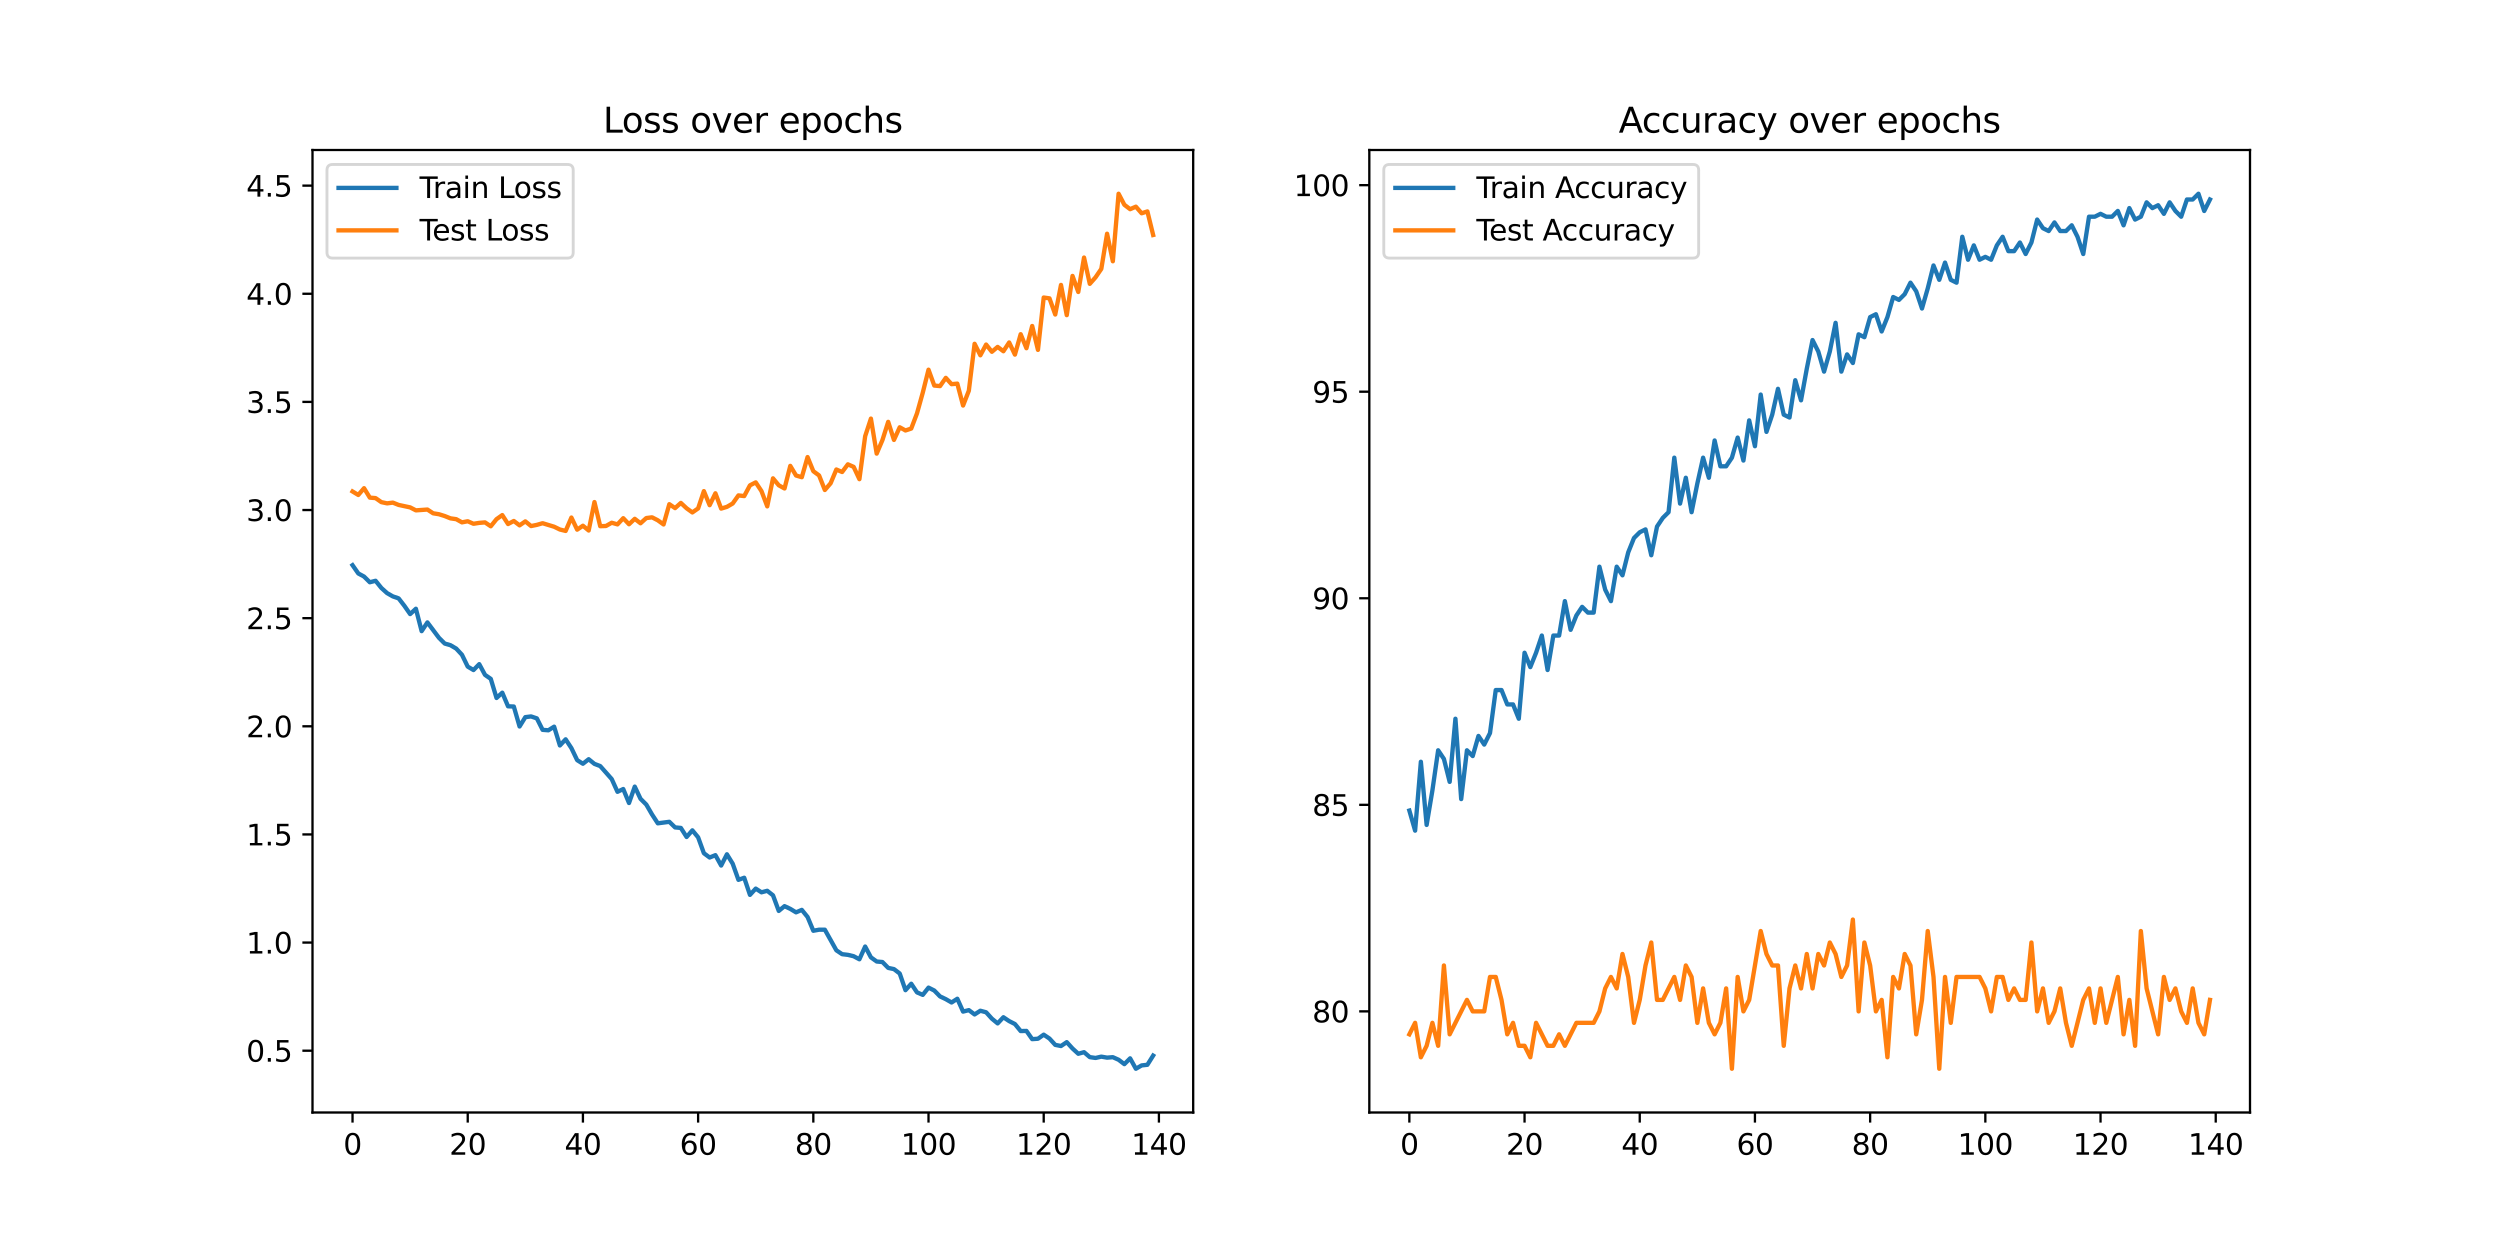 <?xml version="1.0" encoding="utf-8" standalone="no"?>
<!DOCTYPE svg PUBLIC "-//W3C//DTD SVG 1.1//EN"
  "http://www.w3.org/Graphics/SVG/1.1/DTD/svg11.dtd">
<svg xmlns:xlink="http://www.w3.org/1999/xlink" width="864pt" height="432pt" viewBox="0 0 864 432" xmlns="http://www.w3.org/2000/svg" version="1.1">
 <defs>
  <style type="text/css">*{stroke-linejoin: round; stroke-linecap: butt}</style>
 </defs>
 <g id="figure_1">
  <g id="patch_1">
   <path d="M 0 432 
L 864 432 
L 864 0 
L 0 0 
z
" style="fill: #ffffff"/>
  </g>
  <g id="axes_1">
   <g id="patch_2">
    <path d="M 108 384.48 
L 412.364 384.48 
L 412.364 51.84 
L 108 51.84 
z
" style="fill: #ffffff"/>
   </g>
   <g id="matplotlib.axis_1">
    <g id="xtick_1">
     <g id="line2d_1">
      <defs>
       <path id="m09ee993e90" d="M 0 0 
L 0 3.5 
" style="stroke: #000000; stroke-width: 0.8"/>
      </defs>
      <g>
       <use xlink:href="#m09ee993e90" x="121.835" y="384.48" style="stroke: #000000; stroke-width: 0.8"/>
      </g>
     </g>
     <g id="text_1">
      <!-- 0 -->
      <g transform="translate(118.653 399.078) scale(0.1 -0.1)">
       <defs>
        <path id="DejaVuSans-30" d="M 2034 4250 
Q 1547 4250 1301 3770 
Q 1056 3291 1056 2328 
Q 1056 1369 1301 889 
Q 1547 409 2034 409 
Q 2525 409 2770 889 
Q 3016 1369 3016 2328 
Q 3016 3291 2770 3770 
Q 2525 4250 2034 4250 
z
M 2034 4750 
Q 2819 4750 3233 4129 
Q 3647 3509 3647 2328 
Q 3647 1150 3233 529 
Q 2819 -91 2034 -91 
Q 1250 -91 836 529 
Q 422 1150 422 2328 
Q 422 3509 836 4129 
Q 1250 4750 2034 4750 
z
" transform="scale(0.016)"/>
       </defs>
       <use xlink:href="#DejaVuSans-30"/>
      </g>
     </g>
    </g>
    <g id="xtick_2">
     <g id="line2d_2">
      <g>
       <use xlink:href="#m09ee993e90" x="161.647" y="384.48" style="stroke: #000000; stroke-width: 0.8"/>
      </g>
     </g>
     <g id="text_2">
      <!-- 20 -->
      <g transform="translate(155.284 399.078) scale(0.1 -0.1)">
       <defs>
        <path id="DejaVuSans-32" d="M 1228 531 
L 3431 531 
L 3431 0 
L 469 0 
L 469 531 
Q 828 903 1448 1529 
Q 2069 2156 2228 2338 
Q 2531 2678 2651 2914 
Q 2772 3150 2772 3378 
Q 2772 3750 2511 3984 
Q 2250 4219 1831 4219 
Q 1534 4219 1204 4116 
Q 875 4013 500 3803 
L 500 4441 
Q 881 4594 1212 4672 
Q 1544 4750 1819 4750 
Q 2544 4750 2975 4387 
Q 3406 4025 3406 3419 
Q 3406 3131 3298 2873 
Q 3191 2616 2906 2266 
Q 2828 2175 2409 1742 
Q 1991 1309 1228 531 
z
" transform="scale(0.016)"/>
       </defs>
       <use xlink:href="#DejaVuSans-32"/>
       <use xlink:href="#DejaVuSans-30" transform="translate(63.623 0)"/>
      </g>
     </g>
    </g>
    <g id="xtick_3">
     <g id="line2d_3">
      <g>
       <use xlink:href="#m09ee993e90" x="201.459" y="384.48" style="stroke: #000000; stroke-width: 0.8"/>
      </g>
     </g>
     <g id="text_3">
      <!-- 40 -->
      <g transform="translate(195.096 399.078) scale(0.1 -0.1)">
       <defs>
        <path id="DejaVuSans-34" d="M 2419 4116 
L 825 1625 
L 2419 1625 
L 2419 4116 
z
M 2253 4666 
L 3047 4666 
L 3047 1625 
L 3713 1625 
L 3713 1100 
L 3047 1100 
L 3047 0 
L 2419 0 
L 2419 1100 
L 313 1100 
L 313 1709 
L 2253 4666 
z
" transform="scale(0.016)"/>
       </defs>
       <use xlink:href="#DejaVuSans-34"/>
       <use xlink:href="#DejaVuSans-30" transform="translate(63.623 0)"/>
      </g>
     </g>
    </g>
    <g id="xtick_4">
     <g id="line2d_4">
      <g>
       <use xlink:href="#m09ee993e90" x="241.271" y="384.48" style="stroke: #000000; stroke-width: 0.8"/>
      </g>
     </g>
     <g id="text_4">
      <!-- 60 -->
      <g transform="translate(234.909 399.078) scale(0.1 -0.1)">
       <defs>
        <path id="DejaVuSans-36" d="M 2113 2584 
Q 1688 2584 1439 2293 
Q 1191 2003 1191 1497 
Q 1191 994 1439 701 
Q 1688 409 2113 409 
Q 2538 409 2786 701 
Q 3034 994 3034 1497 
Q 3034 2003 2786 2293 
Q 2538 2584 2113 2584 
z
M 3366 4563 
L 3366 3988 
Q 3128 4100 2886 4159 
Q 2644 4219 2406 4219 
Q 1781 4219 1451 3797 
Q 1122 3375 1075 2522 
Q 1259 2794 1537 2939 
Q 1816 3084 2150 3084 
Q 2853 3084 3261 2657 
Q 3669 2231 3669 1497 
Q 3669 778 3244 343 
Q 2819 -91 2113 -91 
Q 1303 -91 875 529 
Q 447 1150 447 2328 
Q 447 3434 972 4092 
Q 1497 4750 2381 4750 
Q 2619 4750 2861 4703 
Q 3103 4656 3366 4563 
z
" transform="scale(0.016)"/>
       </defs>
       <use xlink:href="#DejaVuSans-36"/>
       <use xlink:href="#DejaVuSans-30" transform="translate(63.623 0)"/>
      </g>
     </g>
    </g>
    <g id="xtick_5">
     <g id="line2d_5">
      <g>
       <use xlink:href="#m09ee993e90" x="281.083" y="384.48" style="stroke: #000000; stroke-width: 0.8"/>
      </g>
     </g>
     <g id="text_5">
      <!-- 80 -->
      <g transform="translate(274.721 399.078) scale(0.1 -0.1)">
       <defs>
        <path id="DejaVuSans-38" d="M 2034 2216 
Q 1584 2216 1326 1975 
Q 1069 1734 1069 1313 
Q 1069 891 1326 650 
Q 1584 409 2034 409 
Q 2484 409 2743 651 
Q 3003 894 3003 1313 
Q 3003 1734 2745 1975 
Q 2488 2216 2034 2216 
z
M 1403 2484 
Q 997 2584 770 2862 
Q 544 3141 544 3541 
Q 544 4100 942 4425 
Q 1341 4750 2034 4750 
Q 2731 4750 3128 4425 
Q 3525 4100 3525 3541 
Q 3525 3141 3298 2862 
Q 3072 2584 2669 2484 
Q 3125 2378 3379 2068 
Q 3634 1759 3634 1313 
Q 3634 634 3220 271 
Q 2806 -91 2034 -91 
Q 1263 -91 848 271 
Q 434 634 434 1313 
Q 434 1759 690 2068 
Q 947 2378 1403 2484 
z
M 1172 3481 
Q 1172 3119 1398 2916 
Q 1625 2713 2034 2713 
Q 2441 2713 2670 2916 
Q 2900 3119 2900 3481 
Q 2900 3844 2670 4047 
Q 2441 4250 2034 4250 
Q 1625 4250 1398 4047 
Q 1172 3844 1172 3481 
z
" transform="scale(0.016)"/>
       </defs>
       <use xlink:href="#DejaVuSans-38"/>
       <use xlink:href="#DejaVuSans-30" transform="translate(63.623 0)"/>
      </g>
     </g>
    </g>
    <g id="xtick_6">
     <g id="line2d_6">
      <g>
       <use xlink:href="#m09ee993e90" x="320.895" y="384.48" style="stroke: #000000; stroke-width: 0.8"/>
      </g>
     </g>
     <g id="text_6">
      <!-- 100 -->
      <g transform="translate(311.352 399.078) scale(0.1 -0.1)">
       <defs>
        <path id="DejaVuSans-31" d="M 794 531 
L 1825 531 
L 1825 4091 
L 703 3866 
L 703 4441 
L 1819 4666 
L 2450 4666 
L 2450 531 
L 3481 531 
L 3481 0 
L 794 0 
L 794 531 
z
" transform="scale(0.016)"/>
       </defs>
       <use xlink:href="#DejaVuSans-31"/>
       <use xlink:href="#DejaVuSans-30" transform="translate(63.623 0)"/>
       <use xlink:href="#DejaVuSans-30" transform="translate(127.246 0)"/>
      </g>
     </g>
    </g>
    <g id="xtick_7">
     <g id="line2d_7">
      <g>
       <use xlink:href="#m09ee993e90" x="360.707" y="384.48" style="stroke: #000000; stroke-width: 0.8"/>
      </g>
     </g>
     <g id="text_7">
      <!-- 120 -->
      <g transform="translate(351.164 399.078) scale(0.1 -0.1)">
       <use xlink:href="#DejaVuSans-31"/>
       <use xlink:href="#DejaVuSans-32" transform="translate(63.623 0)"/>
       <use xlink:href="#DejaVuSans-30" transform="translate(127.246 0)"/>
      </g>
     </g>
    </g>
    <g id="xtick_8">
     <g id="line2d_8">
      <g>
       <use xlink:href="#m09ee993e90" x="400.52" y="384.48" style="stroke: #000000; stroke-width: 0.8"/>
      </g>
     </g>
     <g id="text_8">
      <!-- 140 -->
      <g transform="translate(390.976 399.078) scale(0.1 -0.1)">
       <use xlink:href="#DejaVuSans-31"/>
       <use xlink:href="#DejaVuSans-34" transform="translate(63.623 0)"/>
       <use xlink:href="#DejaVuSans-30" transform="translate(127.246 0)"/>
      </g>
     </g>
    </g>
   </g>
   <g id="matplotlib.axis_2">
    <g id="ytick_1">
     <g id="line2d_9">
      <defs>
       <path id="m185352528a" d="M 0 0 
L -3.5 0 
" style="stroke: #000000; stroke-width: 0.8"/>
      </defs>
      <g>
       <use xlink:href="#m185352528a" x="108" y="363.12" style="stroke: #000000; stroke-width: 0.8"/>
      </g>
     </g>
     <g id="text_9">
      <!-- 0.5 -->
      <g transform="translate(85.097 366.919) scale(0.1 -0.1)">
       <defs>
        <path id="DejaVuSans-2e" d="M 684 794 
L 1344 794 
L 1344 0 
L 684 0 
L 684 794 
z
" transform="scale(0.016)"/>
        <path id="DejaVuSans-35" d="M 691 4666 
L 3169 4666 
L 3169 4134 
L 1269 4134 
L 1269 2991 
Q 1406 3038 1543 3061 
Q 1681 3084 1819 3084 
Q 2600 3084 3056 2656 
Q 3513 2228 3513 1497 
Q 3513 744 3044 326 
Q 2575 -91 1722 -91 
Q 1428 -91 1123 -41 
Q 819 9 494 109 
L 494 744 
Q 775 591 1075 516 
Q 1375 441 1709 441 
Q 2250 441 2565 725 
Q 2881 1009 2881 1497 
Q 2881 1984 2565 2268 
Q 2250 2553 1709 2553 
Q 1456 2553 1204 2497 
Q 953 2441 691 2322 
L 691 4666 
z
" transform="scale(0.016)"/>
       </defs>
       <use xlink:href="#DejaVuSans-30"/>
       <use xlink:href="#DejaVuSans-2e" transform="translate(63.623 0)"/>
       <use xlink:href="#DejaVuSans-35" transform="translate(95.41 0)"/>
      </g>
     </g>
    </g>
    <g id="ytick_2">
     <g id="line2d_10">
      <g>
       <use xlink:href="#m185352528a" x="108" y="325.75" style="stroke: #000000; stroke-width: 0.8"/>
      </g>
     </g>
     <g id="text_10">
      <!-- 1.0 -->
      <g transform="translate(85.097 329.549) scale(0.1 -0.1)">
       <use xlink:href="#DejaVuSans-31"/>
       <use xlink:href="#DejaVuSans-2e" transform="translate(63.623 0)"/>
       <use xlink:href="#DejaVuSans-30" transform="translate(95.41 0)"/>
      </g>
     </g>
    </g>
    <g id="ytick_3">
     <g id="line2d_11">
      <g>
       <use xlink:href="#m185352528a" x="108" y="288.38" style="stroke: #000000; stroke-width: 0.8"/>
      </g>
     </g>
     <g id="text_11">
      <!-- 1.5 -->
      <g transform="translate(85.097 292.18) scale(0.1 -0.1)">
       <use xlink:href="#DejaVuSans-31"/>
       <use xlink:href="#DejaVuSans-2e" transform="translate(63.623 0)"/>
       <use xlink:href="#DejaVuSans-35" transform="translate(95.41 0)"/>
      </g>
     </g>
    </g>
    <g id="ytick_4">
     <g id="line2d_12">
      <g>
       <use xlink:href="#m185352528a" x="108" y="251.011" style="stroke: #000000; stroke-width: 0.8"/>
      </g>
     </g>
     <g id="text_12">
      <!-- 2.0 -->
      <g transform="translate(85.097 254.81) scale(0.1 -0.1)">
       <use xlink:href="#DejaVuSans-32"/>
       <use xlink:href="#DejaVuSans-2e" transform="translate(63.623 0)"/>
       <use xlink:href="#DejaVuSans-30" transform="translate(95.41 0)"/>
      </g>
     </g>
    </g>
    <g id="ytick_5">
     <g id="line2d_13">
      <g>
       <use xlink:href="#m185352528a" x="108" y="213.641" style="stroke: #000000; stroke-width: 0.8"/>
      </g>
     </g>
     <g id="text_13">
      <!-- 2.5 -->
      <g transform="translate(85.097 217.44) scale(0.1 -0.1)">
       <use xlink:href="#DejaVuSans-32"/>
       <use xlink:href="#DejaVuSans-2e" transform="translate(63.623 0)"/>
       <use xlink:href="#DejaVuSans-35" transform="translate(95.41 0)"/>
      </g>
     </g>
    </g>
    <g id="ytick_6">
     <g id="line2d_14">
      <g>
       <use xlink:href="#m185352528a" x="108" y="176.271" style="stroke: #000000; stroke-width: 0.8"/>
      </g>
     </g>
     <g id="text_14">
      <!-- 3.0 -->
      <g transform="translate(85.097 180.07) scale(0.1 -0.1)">
       <defs>
        <path id="DejaVuSans-33" d="M 2597 2516 
Q 3050 2419 3304 2112 
Q 3559 1806 3559 1356 
Q 3559 666 3084 287 
Q 2609 -91 1734 -91 
Q 1441 -91 1130 -33 
Q 819 25 488 141 
L 488 750 
Q 750 597 1062 519 
Q 1375 441 1716 441 
Q 2309 441 2620 675 
Q 2931 909 2931 1356 
Q 2931 1769 2642 2001 
Q 2353 2234 1838 2234 
L 1294 2234 
L 1294 2753 
L 1863 2753 
Q 2328 2753 2575 2939 
Q 2822 3125 2822 3475 
Q 2822 3834 2567 4026 
Q 2313 4219 1838 4219 
Q 1578 4219 1281 4162 
Q 984 4106 628 3988 
L 628 4550 
Q 988 4650 1302 4700 
Q 1616 4750 1894 4750 
Q 2613 4750 3031 4423 
Q 3450 4097 3450 3541 
Q 3450 3153 3228 2886 
Q 3006 2619 2597 2516 
z
" transform="scale(0.016)"/>
       </defs>
       <use xlink:href="#DejaVuSans-33"/>
       <use xlink:href="#DejaVuSans-2e" transform="translate(63.623 0)"/>
       <use xlink:href="#DejaVuSans-30" transform="translate(95.41 0)"/>
      </g>
     </g>
    </g>
    <g id="ytick_7">
     <g id="line2d_15">
      <g>
       <use xlink:href="#m185352528a" x="108" y="138.901" style="stroke: #000000; stroke-width: 0.8"/>
      </g>
     </g>
     <g id="text_15">
      <!-- 3.5 -->
      <g transform="translate(85.097 142.701) scale(0.1 -0.1)">
       <use xlink:href="#DejaVuSans-33"/>
       <use xlink:href="#DejaVuSans-2e" transform="translate(63.623 0)"/>
       <use xlink:href="#DejaVuSans-35" transform="translate(95.41 0)"/>
      </g>
     </g>
    </g>
    <g id="ytick_8">
     <g id="line2d_16">
      <g>
       <use xlink:href="#m185352528a" x="108" y="101.532" style="stroke: #000000; stroke-width: 0.8"/>
      </g>
     </g>
     <g id="text_16">
      <!-- 4.0 -->
      <g transform="translate(85.097 105.331) scale(0.1 -0.1)">
       <use xlink:href="#DejaVuSans-34"/>
       <use xlink:href="#DejaVuSans-2e" transform="translate(63.623 0)"/>
       <use xlink:href="#DejaVuSans-30" transform="translate(95.41 0)"/>
      </g>
     </g>
    </g>
    <g id="ytick_9">
     <g id="line2d_17">
      <g>
       <use xlink:href="#m185352528a" x="108" y="64.162" style="stroke: #000000; stroke-width: 0.8"/>
      </g>
     </g>
     <g id="text_17">
      <!-- 4.5 -->
      <g transform="translate(85.097 67.961) scale(0.1 -0.1)">
       <use xlink:href="#DejaVuSans-34"/>
       <use xlink:href="#DejaVuSans-2e" transform="translate(63.623 0)"/>
       <use xlink:href="#DejaVuSans-35" transform="translate(95.41 0)"/>
      </g>
     </g>
    </g>
   </g>
   <g id="line2d_18">
    <path d="M 121.835 195.332 
L 123.825 198.184 
L 125.816 199.261 
L 127.807 201.228 
L 129.797 200.718 
L 131.788 203.189 
L 133.778 204.986 
L 135.769 206.115 
L 137.76 206.794 
L 139.75 209.366 
L 141.741 212.224 
L 143.731 210.389 
L 145.722 218.12 
L 147.713 215.106 
L 151.694 220.42 
L 153.684 222.409 
L 155.675 222.979 
L 157.666 224.154 
L 159.656 226.29 
L 161.647 230.385 
L 163.637 231.563 
L 165.628 229.532 
L 167.619 233.233 
L 169.609 234.612 
L 171.6 241.216 
L 173.59 239.398 
L 175.581 244.097 
L 177.572 244.174 
L 179.562 251.07 
L 181.553 247.845 
L 183.543 247.599 
L 185.534 248.27 
L 187.525 252.232 
L 189.515 252.388 
L 191.506 251.142 
L 193.497 257.628 
L 195.487 255.512 
L 197.478 258.554 
L 199.468 262.705 
L 201.459 263.945 
L 203.45 262.39 
L 205.44 263.997 
L 207.431 264.752 
L 211.412 269.25 
L 213.403 273.65 
L 215.393 272.692 
L 217.384 277.52 
L 219.374 271.859 
L 221.365 276.069 
L 223.356 278.055 
L 225.346 281.487 
L 227.337 284.538 
L 231.318 284.014 
L 233.309 285.952 
L 235.299 286.133 
L 237.29 289.256 
L 239.28 286.968 
L 241.271 289.381 
L 243.262 294.873 
L 245.252 296.352 
L 247.243 295.547 
L 249.233 299.13 
L 251.224 295.245 
L 253.215 298.486 
L 255.205 304.07 
L 257.196 303.355 
L 259.187 309.268 
L 261.177 307.105 
L 263.168 308.382 
L 265.158 307.859 
L 267.149 309.421 
L 269.14 314.811 
L 271.13 313.166 
L 273.121 314.104 
L 275.111 315.304 
L 277.102 314.459 
L 279.093 316.908 
L 281.083 321.668 
L 283.074 321.306 
L 285.064 321.305 
L 289.046 328.429 
L 291.036 329.763 
L 293.027 329.998 
L 295.017 330.473 
L 297.008 331.528 
L 298.999 327.127 
L 300.989 330.859 
L 302.98 332.298 
L 304.97 332.476 
L 306.961 334.503 
L 308.952 334.926 
L 310.942 336.444 
L 312.933 342.196 
L 314.923 339.984 
L 316.914 342.967 
L 318.905 343.828 
L 320.895 341.324 
L 322.886 342.327 
L 324.877 344.364 
L 326.867 345.308 
L 328.858 346.457 
L 330.848 345.174 
L 332.839 349.603 
L 334.83 349.1 
L 336.82 350.589 
L 338.811 349.313 
L 340.801 349.845 
L 342.792 352.049 
L 344.783 353.688 
L 346.773 351.56 
L 348.764 352.893 
L 350.754 353.903 
L 352.745 356.331 
L 354.736 356.288 
L 356.726 359.124 
L 358.717 358.989 
L 360.707 357.584 
L 362.698 358.924 
L 364.689 361.104 
L 366.679 361.505 
L 368.67 360.171 
L 370.66 362.356 
L 372.651 364.177 
L 374.642 363.634 
L 376.632 365.346 
L 378.623 365.628 
L 380.613 365.176 
L 382.604 365.52 
L 384.595 365.363 
L 386.585 366.251 
L 388.576 367.767 
L 390.567 365.767 
L 392.557 369.36 
L 394.548 368.209 
L 396.538 367.989 
L 398.529 364.815 
L 398.529 364.815 
" clip-path="url(#pf51f44d7d2)" style="fill: none; stroke: #1f77b4; stroke-width: 1.5; stroke-linecap: square"/>
   </g>
   <g id="line2d_19">
    <path d="M 121.835 169.851 
L 123.825 171.057 
L 125.816 168.722 
L 127.807 171.979 
L 129.797 172.145 
L 131.788 173.537 
L 133.778 173.961 
L 135.769 173.704 
L 137.76 174.501 
L 141.741 175.353 
L 143.731 176.382 
L 147.713 176.099 
L 149.703 177.399 
L 151.694 177.717 
L 153.684 178.342 
L 155.675 179.141 
L 157.666 179.426 
L 159.656 180.527 
L 161.647 180.146 
L 163.637 181.016 
L 165.628 180.705 
L 167.619 180.54 
L 169.609 181.882 
L 171.6 179.418 
L 173.59 178.015 
L 175.581 181.102 
L 177.572 180.052 
L 179.562 181.561 
L 181.553 180.19 
L 183.543 181.803 
L 185.534 181.396 
L 187.525 180.824 
L 191.506 182.036 
L 193.497 183 
L 195.487 183.488 
L 197.478 178.868 
L 199.468 183.046 
L 201.459 181.695 
L 203.45 183.342 
L 205.44 173.52 
L 207.431 181.85 
L 209.421 181.783 
L 211.412 180.659 
L 213.403 181.225 
L 215.393 179.09 
L 217.384 181.174 
L 219.374 179.308 
L 221.365 180.842 
L 223.356 179.041 
L 225.346 178.789 
L 227.337 179.816 
L 229.327 181.251 
L 231.318 174.249 
L 233.309 175.601 
L 235.299 173.812 
L 237.29 175.665 
L 239.28 177.096 
L 241.271 175.708 
L 243.262 169.735 
L 245.252 174.591 
L 247.243 170.489 
L 249.233 175.772 
L 251.224 175.168 
L 253.215 174.013 
L 255.205 171.213 
L 257.196 171.443 
L 259.187 167.732 
L 261.177 166.711 
L 263.168 169.724 
L 265.158 174.996 
L 267.149 165.323 
L 269.14 167.715 
L 271.13 168.815 
L 273.121 161.008 
L 275.111 164.332 
L 277.102 164.923 
L 279.093 157.972 
L 281.083 162.845 
L 283.074 164.312 
L 285.064 169.338 
L 287.055 167.029 
L 289.046 162.26 
L 291.036 163.127 
L 293.027 160.473 
L 295.017 161.349 
L 297.008 165.597 
L 298.999 150.754 
L 300.989 144.67 
L 302.98 156.769 
L 304.97 152.086 
L 306.961 145.796 
L 308.952 152.031 
L 310.942 147.672 
L 312.933 148.773 
L 314.923 148.106 
L 316.914 142.856 
L 318.905 135.717 
L 320.895 127.77 
L 322.886 133.249 
L 324.877 133.433 
L 326.867 130.589 
L 328.858 132.769 
L 330.848 132.584 
L 332.839 140.149 
L 334.83 135.037 
L 336.82 118.818 
L 338.811 122.789 
L 340.801 119.082 
L 342.792 121.574 
L 344.783 119.896 
L 346.773 121.386 
L 348.764 118.357 
L 350.754 122.549 
L 352.745 115.503 
L 354.736 120.343 
L 356.726 112.66 
L 358.717 120.914 
L 360.707 102.826 
L 362.698 103.111 
L 364.689 108.693 
L 366.679 98.472 
L 368.67 108.911 
L 370.66 95.361 
L 372.651 100.901 
L 374.642 89.015 
L 376.632 98.089 
L 378.623 95.838 
L 380.613 92.92 
L 382.604 80.781 
L 384.595 90.291 
L 386.585 66.96 
L 388.576 70.774 
L 390.567 72.29 
L 392.557 71.429 
L 394.548 73.707 
L 396.538 73.07 
L 398.529 81.216 
L 398.529 81.216 
" clip-path="url(#pf51f44d7d2)" style="fill: none; stroke: #ff7f0e; stroke-width: 1.5; stroke-linecap: square"/>
   </g>
   <g id="patch_3">
    <path d="M 108 384.48 
L 108 51.84 
" style="fill: none; stroke: #000000; stroke-width: 0.8; stroke-linejoin: miter; stroke-linecap: square"/>
   </g>
   <g id="patch_4">
    <path d="M 412.364 384.48 
L 412.364 51.84 
" style="fill: none; stroke: #000000; stroke-width: 0.8; stroke-linejoin: miter; stroke-linecap: square"/>
   </g>
   <g id="patch_5">
    <path d="M 108 384.48 
L 412.364 384.48 
" style="fill: none; stroke: #000000; stroke-width: 0.8; stroke-linejoin: miter; stroke-linecap: square"/>
   </g>
   <g id="patch_6">
    <path d="M 108 51.84 
L 412.364 51.84 
" style="fill: none; stroke: #000000; stroke-width: 0.8; stroke-linejoin: miter; stroke-linecap: square"/>
   </g>
   <g id="text_18">
    <!-- Loss over epochs -->
    <g transform="translate(208.427 45.84) scale(0.12 -0.12)">
     <defs>
      <path id="DejaVuSans-4c" d="M 628 4666 
L 1259 4666 
L 1259 531 
L 3531 531 
L 3531 0 
L 628 0 
L 628 4666 
z
" transform="scale(0.016)"/>
      <path id="DejaVuSans-6f" d="M 1959 3097 
Q 1497 3097 1228 2736 
Q 959 2375 959 1747 
Q 959 1119 1226 758 
Q 1494 397 1959 397 
Q 2419 397 2687 759 
Q 2956 1122 2956 1747 
Q 2956 2369 2687 2733 
Q 2419 3097 1959 3097 
z
M 1959 3584 
Q 2709 3584 3137 3096 
Q 3566 2609 3566 1747 
Q 3566 888 3137 398 
Q 2709 -91 1959 -91 
Q 1206 -91 779 398 
Q 353 888 353 1747 
Q 353 2609 779 3096 
Q 1206 3584 1959 3584 
z
" transform="scale(0.016)"/>
      <path id="DejaVuSans-73" d="M 2834 3397 
L 2834 2853 
Q 2591 2978 2328 3040 
Q 2066 3103 1784 3103 
Q 1356 3103 1142 2972 
Q 928 2841 928 2578 
Q 928 2378 1081 2264 
Q 1234 2150 1697 2047 
L 1894 2003 
Q 2506 1872 2764 1633 
Q 3022 1394 3022 966 
Q 3022 478 2636 193 
Q 2250 -91 1575 -91 
Q 1294 -91 989 -36 
Q 684 19 347 128 
L 347 722 
Q 666 556 975 473 
Q 1284 391 1588 391 
Q 1994 391 2212 530 
Q 2431 669 2431 922 
Q 2431 1156 2273 1281 
Q 2116 1406 1581 1522 
L 1381 1569 
Q 847 1681 609 1914 
Q 372 2147 372 2553 
Q 372 3047 722 3315 
Q 1072 3584 1716 3584 
Q 2034 3584 2315 3537 
Q 2597 3491 2834 3397 
z
" transform="scale(0.016)"/>
      <path id="DejaVuSans-20" transform="scale(0.016)"/>
      <path id="DejaVuSans-76" d="M 191 3500 
L 800 3500 
L 1894 563 
L 2988 3500 
L 3597 3500 
L 2284 0 
L 1503 0 
L 191 3500 
z
" transform="scale(0.016)"/>
      <path id="DejaVuSans-65" d="M 3597 1894 
L 3597 1613 
L 953 1613 
Q 991 1019 1311 708 
Q 1631 397 2203 397 
Q 2534 397 2845 478 
Q 3156 559 3463 722 
L 3463 178 
Q 3153 47 2828 -22 
Q 2503 -91 2169 -91 
Q 1331 -91 842 396 
Q 353 884 353 1716 
Q 353 2575 817 3079 
Q 1281 3584 2069 3584 
Q 2775 3584 3186 3129 
Q 3597 2675 3597 1894 
z
M 3022 2063 
Q 3016 2534 2758 2815 
Q 2500 3097 2075 3097 
Q 1594 3097 1305 2825 
Q 1016 2553 972 2059 
L 3022 2063 
z
" transform="scale(0.016)"/>
      <path id="DejaVuSans-72" d="M 2631 2963 
Q 2534 3019 2420 3045 
Q 2306 3072 2169 3072 
Q 1681 3072 1420 2755 
Q 1159 2438 1159 1844 
L 1159 0 
L 581 0 
L 581 3500 
L 1159 3500 
L 1159 2956 
Q 1341 3275 1631 3429 
Q 1922 3584 2338 3584 
Q 2397 3584 2469 3576 
Q 2541 3569 2628 3553 
L 2631 2963 
z
" transform="scale(0.016)"/>
      <path id="DejaVuSans-70" d="M 1159 525 
L 1159 -1331 
L 581 -1331 
L 581 3500 
L 1159 3500 
L 1159 2969 
Q 1341 3281 1617 3432 
Q 1894 3584 2278 3584 
Q 2916 3584 3314 3078 
Q 3713 2572 3713 1747 
Q 3713 922 3314 415 
Q 2916 -91 2278 -91 
Q 1894 -91 1617 61 
Q 1341 213 1159 525 
z
M 3116 1747 
Q 3116 2381 2855 2742 
Q 2594 3103 2138 3103 
Q 1681 3103 1420 2742 
Q 1159 2381 1159 1747 
Q 1159 1113 1420 752 
Q 1681 391 2138 391 
Q 2594 391 2855 752 
Q 3116 1113 3116 1747 
z
" transform="scale(0.016)"/>
      <path id="DejaVuSans-63" d="M 3122 3366 
L 3122 2828 
Q 2878 2963 2633 3030 
Q 2388 3097 2138 3097 
Q 1578 3097 1268 2742 
Q 959 2388 959 1747 
Q 959 1106 1268 751 
Q 1578 397 2138 397 
Q 2388 397 2633 464 
Q 2878 531 3122 666 
L 3122 134 
Q 2881 22 2623 -34 
Q 2366 -91 2075 -91 
Q 1284 -91 818 406 
Q 353 903 353 1747 
Q 353 2603 823 3093 
Q 1294 3584 2113 3584 
Q 2378 3584 2631 3529 
Q 2884 3475 3122 3366 
z
" transform="scale(0.016)"/>
      <path id="DejaVuSans-68" d="M 3513 2113 
L 3513 0 
L 2938 0 
L 2938 2094 
Q 2938 2591 2744 2837 
Q 2550 3084 2163 3084 
Q 1697 3084 1428 2787 
Q 1159 2491 1159 1978 
L 1159 0 
L 581 0 
L 581 4863 
L 1159 4863 
L 1159 2956 
Q 1366 3272 1645 3428 
Q 1925 3584 2291 3584 
Q 2894 3584 3203 3211 
Q 3513 2838 3513 2113 
z
" transform="scale(0.016)"/>
     </defs>
     <use xlink:href="#DejaVuSans-4c"/>
     <use xlink:href="#DejaVuSans-6f" transform="translate(53.963 0)"/>
     <use xlink:href="#DejaVuSans-73" transform="translate(115.145 0)"/>
     <use xlink:href="#DejaVuSans-73" transform="translate(167.244 0)"/>
     <use xlink:href="#DejaVuSans-20" transform="translate(219.344 0)"/>
     <use xlink:href="#DejaVuSans-6f" transform="translate(251.131 0)"/>
     <use xlink:href="#DejaVuSans-76" transform="translate(312.312 0)"/>
     <use xlink:href="#DejaVuSans-65" transform="translate(371.492 0)"/>
     <use xlink:href="#DejaVuSans-72" transform="translate(433.016 0)"/>
     <use xlink:href="#DejaVuSans-20" transform="translate(474.129 0)"/>
     <use xlink:href="#DejaVuSans-65" transform="translate(505.916 0)"/>
     <use xlink:href="#DejaVuSans-70" transform="translate(567.439 0)"/>
     <use xlink:href="#DejaVuSans-6f" transform="translate(630.916 0)"/>
     <use xlink:href="#DejaVuSans-63" transform="translate(692.098 0)"/>
     <use xlink:href="#DejaVuSans-68" transform="translate(747.078 0)"/>
     <use xlink:href="#DejaVuSans-73" transform="translate(810.457 0)"/>
    </g>
   </g>
   <g id="legend_1">
    <g id="patch_7">
     <path d="M 115 89.196 
L 196.1 89.196 
Q 198.1 89.196 198.1 87.196 
L 198.1 58.84 
Q 198.1 56.84 196.1 56.84 
L 115 56.84 
Q 113 56.84 113 58.84 
L 113 87.196 
Q 113 89.196 115 89.196 
z
" style="fill: #ffffff; opacity: 0.8; stroke: #cccccc; stroke-linejoin: miter"/>
    </g>
    <g id="line2d_20">
     <path d="M 117 64.938 
L 127 64.938 
L 137 64.938 
" style="fill: none; stroke: #1f77b4; stroke-width: 1.5; stroke-linecap: square"/>
    </g>
    <g id="text_19">
     <!-- Train Loss -->
     <g transform="translate(145 68.438) scale(0.1 -0.1)">
      <defs>
       <path id="DejaVuSans-54" d="M -19 4666 
L 3928 4666 
L 3928 4134 
L 2272 4134 
L 2272 0 
L 1638 0 
L 1638 4134 
L -19 4134 
L -19 4666 
z
" transform="scale(0.016)"/>
       <path id="DejaVuSans-61" d="M 2194 1759 
Q 1497 1759 1228 1600 
Q 959 1441 959 1056 
Q 959 750 1161 570 
Q 1363 391 1709 391 
Q 2188 391 2477 730 
Q 2766 1069 2766 1631 
L 2766 1759 
L 2194 1759 
z
M 3341 1997 
L 3341 0 
L 2766 0 
L 2766 531 
Q 2569 213 2275 61 
Q 1981 -91 1556 -91 
Q 1019 -91 701 211 
Q 384 513 384 1019 
Q 384 1609 779 1909 
Q 1175 2209 1959 2209 
L 2766 2209 
L 2766 2266 
Q 2766 2663 2505 2880 
Q 2244 3097 1772 3097 
Q 1472 3097 1187 3025 
Q 903 2953 641 2809 
L 641 3341 
Q 956 3463 1253 3523 
Q 1550 3584 1831 3584 
Q 2591 3584 2966 3190 
Q 3341 2797 3341 1997 
z
" transform="scale(0.016)"/>
       <path id="DejaVuSans-69" d="M 603 3500 
L 1178 3500 
L 1178 0 
L 603 0 
L 603 3500 
z
M 603 4863 
L 1178 4863 
L 1178 4134 
L 603 4134 
L 603 4863 
z
" transform="scale(0.016)"/>
       <path id="DejaVuSans-6e" d="M 3513 2113 
L 3513 0 
L 2938 0 
L 2938 2094 
Q 2938 2591 2744 2837 
Q 2550 3084 2163 3084 
Q 1697 3084 1428 2787 
Q 1159 2491 1159 1978 
L 1159 0 
L 581 0 
L 581 3500 
L 1159 3500 
L 1159 2956 
Q 1366 3272 1645 3428 
Q 1925 3584 2291 3584 
Q 2894 3584 3203 3211 
Q 3513 2838 3513 2113 
z
" transform="scale(0.016)"/>
      </defs>
      <use xlink:href="#DejaVuSans-54"/>
      <use xlink:href="#DejaVuSans-72" transform="translate(46.334 0)"/>
      <use xlink:href="#DejaVuSans-61" transform="translate(87.447 0)"/>
      <use xlink:href="#DejaVuSans-69" transform="translate(148.727 0)"/>
      <use xlink:href="#DejaVuSans-6e" transform="translate(176.51 0)"/>
      <use xlink:href="#DejaVuSans-20" transform="translate(239.889 0)"/>
      <use xlink:href="#DejaVuSans-4c" transform="translate(271.676 0)"/>
      <use xlink:href="#DejaVuSans-6f" transform="translate(325.639 0)"/>
      <use xlink:href="#DejaVuSans-73" transform="translate(386.82 0)"/>
      <use xlink:href="#DejaVuSans-73" transform="translate(438.92 0)"/>
     </g>
    </g>
    <g id="line2d_21">
     <path d="M 117 79.617 
L 127 79.617 
L 137 79.617 
" style="fill: none; stroke: #ff7f0e; stroke-width: 1.5; stroke-linecap: square"/>
    </g>
    <g id="text_20">
     <!-- Test Loss -->
     <g transform="translate(145 83.117) scale(0.1 -0.1)">
      <defs>
       <path id="DejaVuSans-74" d="M 1172 4494 
L 1172 3500 
L 2356 3500 
L 2356 3053 
L 1172 3053 
L 1172 1153 
Q 1172 725 1289 603 
Q 1406 481 1766 481 
L 2356 481 
L 2356 0 
L 1766 0 
Q 1100 0 847 248 
Q 594 497 594 1153 
L 594 3053 
L 172 3053 
L 172 3500 
L 594 3500 
L 594 4494 
L 1172 4494 
z
" transform="scale(0.016)"/>
      </defs>
      <use xlink:href="#DejaVuSans-54"/>
      <use xlink:href="#DejaVuSans-65" transform="translate(44.084 0)"/>
      <use xlink:href="#DejaVuSans-73" transform="translate(105.607 0)"/>
      <use xlink:href="#DejaVuSans-74" transform="translate(157.707 0)"/>
      <use xlink:href="#DejaVuSans-20" transform="translate(196.916 0)"/>
      <use xlink:href="#DejaVuSans-4c" transform="translate(228.703 0)"/>
      <use xlink:href="#DejaVuSans-6f" transform="translate(282.666 0)"/>
      <use xlink:href="#DejaVuSans-73" transform="translate(343.848 0)"/>
      <use xlink:href="#DejaVuSans-73" transform="translate(395.947 0)"/>
     </g>
    </g>
   </g>
  </g>
  <g id="axes_2">
   <g id="patch_8">
    <path d="M 473.236 384.48 
L 777.6 384.48 
L 777.6 51.84 
L 473.236 51.84 
z
" style="fill: #ffffff"/>
   </g>
   <g id="matplotlib.axis_3">
    <g id="xtick_9">
     <g id="line2d_22">
      <g>
       <use xlink:href="#m09ee993e90" x="487.071" y="384.48" style="stroke: #000000; stroke-width: 0.8"/>
      </g>
     </g>
     <g id="text_21">
      <!-- 0 -->
      <g transform="translate(483.89 399.078) scale(0.1 -0.1)">
       <use xlink:href="#DejaVuSans-30"/>
      </g>
     </g>
    </g>
    <g id="xtick_10">
     <g id="line2d_23">
      <g>
       <use xlink:href="#m09ee993e90" x="526.883" y="384.48" style="stroke: #000000; stroke-width: 0.8"/>
      </g>
     </g>
     <g id="text_22">
      <!-- 20 -->
      <g transform="translate(520.521 399.078) scale(0.1 -0.1)">
       <use xlink:href="#DejaVuSans-32"/>
       <use xlink:href="#DejaVuSans-30" transform="translate(63.623 0)"/>
      </g>
     </g>
    </g>
    <g id="xtick_11">
     <g id="line2d_24">
      <g>
       <use xlink:href="#m09ee993e90" x="566.695" y="384.48" style="stroke: #000000; stroke-width: 0.8"/>
      </g>
     </g>
     <g id="text_23">
      <!-- 40 -->
      <g transform="translate(560.333 399.078) scale(0.1 -0.1)">
       <use xlink:href="#DejaVuSans-34"/>
       <use xlink:href="#DejaVuSans-30" transform="translate(63.623 0)"/>
      </g>
     </g>
    </g>
    <g id="xtick_12">
     <g id="line2d_25">
      <g>
       <use xlink:href="#m09ee993e90" x="606.507" y="384.48" style="stroke: #000000; stroke-width: 0.8"/>
      </g>
     </g>
     <g id="text_24">
      <!-- 60 -->
      <g transform="translate(600.145 399.078) scale(0.1 -0.1)">
       <use xlink:href="#DejaVuSans-36"/>
       <use xlink:href="#DejaVuSans-30" transform="translate(63.623 0)"/>
      </g>
     </g>
    </g>
    <g id="xtick_13">
     <g id="line2d_26">
      <g>
       <use xlink:href="#m09ee993e90" x="646.32" y="384.48" style="stroke: #000000; stroke-width: 0.8"/>
      </g>
     </g>
     <g id="text_25">
      <!-- 80 -->
      <g transform="translate(639.957 399.078) scale(0.1 -0.1)">
       <use xlink:href="#DejaVuSans-38"/>
       <use xlink:href="#DejaVuSans-30" transform="translate(63.623 0)"/>
      </g>
     </g>
    </g>
    <g id="xtick_14">
     <g id="line2d_27">
      <g>
       <use xlink:href="#m09ee993e90" x="686.132" y="384.48" style="stroke: #000000; stroke-width: 0.8"/>
      </g>
     </g>
     <g id="text_26">
      <!-- 100 -->
      <g transform="translate(676.588 399.078) scale(0.1 -0.1)">
       <use xlink:href="#DejaVuSans-31"/>
       <use xlink:href="#DejaVuSans-30" transform="translate(63.623 0)"/>
       <use xlink:href="#DejaVuSans-30" transform="translate(127.246 0)"/>
      </g>
     </g>
    </g>
    <g id="xtick_15">
     <g id="line2d_28">
      <g>
       <use xlink:href="#m09ee993e90" x="725.944" y="384.48" style="stroke: #000000; stroke-width: 0.8"/>
      </g>
     </g>
     <g id="text_27">
      <!-- 120 -->
      <g transform="translate(716.4 399.078) scale(0.1 -0.1)">
       <use xlink:href="#DejaVuSans-31"/>
       <use xlink:href="#DejaVuSans-32" transform="translate(63.623 0)"/>
       <use xlink:href="#DejaVuSans-30" transform="translate(127.246 0)"/>
      </g>
     </g>
    </g>
    <g id="xtick_16">
     <g id="line2d_29">
      <g>
       <use xlink:href="#m09ee993e90" x="765.756" y="384.48" style="stroke: #000000; stroke-width: 0.8"/>
      </g>
     </g>
     <g id="text_28">
      <!-- 140 -->
      <g transform="translate(756.212 399.078) scale(0.1 -0.1)">
       <use xlink:href="#DejaVuSans-31"/>
       <use xlink:href="#DejaVuSans-34" transform="translate(63.623 0)"/>
       <use xlink:href="#DejaVuSans-30" transform="translate(127.246 0)"/>
      </g>
     </g>
    </g>
   </g>
   <g id="matplotlib.axis_4">
    <g id="ytick_10">
     <g id="line2d_30">
      <g>
       <use xlink:href="#m185352528a" x="473.236" y="349.53" style="stroke: #000000; stroke-width: 0.8"/>
      </g>
     </g>
     <g id="text_29">
      <!-- 80 -->
      <g transform="translate(453.511 353.33) scale(0.1 -0.1)">
       <use xlink:href="#DejaVuSans-38"/>
       <use xlink:href="#DejaVuSans-30" transform="translate(63.623 0)"/>
      </g>
     </g>
    </g>
    <g id="ytick_11">
     <g id="line2d_31">
      <g>
       <use xlink:href="#m185352528a" x="473.236" y="278.144" style="stroke: #000000; stroke-width: 0.8"/>
      </g>
     </g>
     <g id="text_30">
      <!-- 85 -->
      <g transform="translate(453.511 281.943) scale(0.1 -0.1)">
       <use xlink:href="#DejaVuSans-38"/>
       <use xlink:href="#DejaVuSans-35" transform="translate(63.623 0)"/>
      </g>
     </g>
    </g>
    <g id="ytick_12">
     <g id="line2d_32">
      <g>
       <use xlink:href="#m185352528a" x="473.236" y="206.758" style="stroke: #000000; stroke-width: 0.8"/>
      </g>
     </g>
     <g id="text_31">
      <!-- 90 -->
      <g transform="translate(453.511 210.557) scale(0.1 -0.1)">
       <defs>
        <path id="DejaVuSans-39" d="M 703 97 
L 703 672 
Q 941 559 1184 500 
Q 1428 441 1663 441 
Q 2288 441 2617 861 
Q 2947 1281 2994 2138 
Q 2813 1869 2534 1725 
Q 2256 1581 1919 1581 
Q 1219 1581 811 2004 
Q 403 2428 403 3163 
Q 403 3881 828 4315 
Q 1253 4750 1959 4750 
Q 2769 4750 3195 4129 
Q 3622 3509 3622 2328 
Q 3622 1225 3098 567 
Q 2575 -91 1691 -91 
Q 1453 -91 1209 -44 
Q 966 3 703 97 
z
M 1959 2075 
Q 2384 2075 2632 2365 
Q 2881 2656 2881 3163 
Q 2881 3666 2632 3958 
Q 2384 4250 1959 4250 
Q 1534 4250 1286 3958 
Q 1038 3666 1038 3163 
Q 1038 2656 1286 2365 
Q 1534 2075 1959 2075 
z
" transform="scale(0.016)"/>
       </defs>
       <use xlink:href="#DejaVuSans-39"/>
       <use xlink:href="#DejaVuSans-30" transform="translate(63.623 0)"/>
      </g>
     </g>
    </g>
    <g id="ytick_13">
     <g id="line2d_33">
      <g>
       <use xlink:href="#m185352528a" x="473.236" y="135.372" style="stroke: #000000; stroke-width: 0.8"/>
      </g>
     </g>
     <g id="text_32">
      <!-- 95 -->
      <g transform="translate(453.511 139.171) scale(0.1 -0.1)">
       <use xlink:href="#DejaVuSans-39"/>
       <use xlink:href="#DejaVuSans-35" transform="translate(63.623 0)"/>
      </g>
     </g>
    </g>
    <g id="ytick_14">
     <g id="line2d_34">
      <g>
       <use xlink:href="#m185352528a" x="473.236" y="63.986" style="stroke: #000000; stroke-width: 0.8"/>
      </g>
     </g>
     <g id="text_33">
      <!-- 100 -->
      <g transform="translate(447.149 67.785) scale(0.1 -0.1)">
       <use xlink:href="#DejaVuSans-31"/>
       <use xlink:href="#DejaVuSans-30" transform="translate(63.623 0)"/>
       <use xlink:href="#DejaVuSans-30" transform="translate(127.246 0)"/>
      </g>
     </g>
    </g>
   </g>
   <g id="line2d_35">
    <path d="M 487.071 280.127 
L 489.062 287.068 
L 491.052 263.272 
L 493.043 285.085 
L 495.033 273.187 
L 497.024 259.306 
L 499.015 262.281 
L 501.005 270.212 
L 502.996 248.4 
L 504.987 276.161 
L 506.977 259.306 
L 508.968 261.289 
L 510.958 254.349 
L 512.949 257.323 
L 514.94 253.357 
L 516.93 238.485 
L 518.921 238.485 
L 520.911 243.443 
L 522.902 243.443 
L 524.893 248.4 
L 526.883 225.596 
L 528.874 230.553 
L 530.864 225.596 
L 532.855 219.647 
L 534.846 231.545 
L 536.836 219.647 
L 538.827 219.647 
L 540.817 207.75 
L 542.808 217.664 
L 544.799 212.707 
L 546.789 209.732 
L 548.78 211.715 
L 550.77 211.715 
L 552.761 195.852 
L 554.752 203.784 
L 556.742 207.75 
L 558.733 195.852 
L 560.723 198.826 
L 562.714 190.894 
L 564.705 185.937 
L 566.695 183.954 
L 568.686 182.963 
L 570.677 191.886 
L 572.667 181.971 
L 574.658 178.997 
L 576.648 177.014 
L 578.639 158.176 
L 580.63 174.039 
L 582.62 165.116 
L 584.611 177.014 
L 586.601 167.099 
L 588.592 158.176 
L 590.583 165.116 
L 592.573 152.227 
L 594.564 161.15 
L 596.554 161.15 
L 598.545 158.176 
L 600.536 151.235 
L 602.526 159.167 
L 604.517 145.287 
L 606.507 154.21 
L 608.498 136.363 
L 610.489 149.252 
L 612.479 143.304 
L 614.47 134.38 
L 616.46 143.304 
L 618.451 144.295 
L 620.442 131.406 
L 622.432 138.346 
L 624.423 127.44 
L 626.413 117.525 
L 628.404 121.491 
L 630.395 128.431 
L 632.385 121.491 
L 634.376 111.576 
L 636.367 128.431 
L 638.357 122.483 
L 640.348 125.457 
L 642.338 115.542 
L 644.329 116.534 
L 646.32 109.593 
L 648.31 108.602 
L 650.301 114.551 
L 652.291 109.593 
L 654.282 102.653 
L 656.273 103.645 
L 658.263 101.662 
L 660.254 97.696 
L 662.244 100.67 
L 664.235 106.619 
L 666.226 99.679 
L 668.216 91.747 
L 670.207 96.704 
L 672.197 90.755 
L 674.188 96.704 
L 676.179 97.696 
L 678.169 81.832 
L 680.16 89.764 
L 682.15 84.807 
L 684.141 89.764 
L 686.132 88.772 
L 688.122 89.764 
L 690.113 84.807 
L 692.103 81.832 
L 694.094 86.79 
L 696.085 86.79 
L 698.075 83.815 
L 700.066 87.781 
L 702.057 83.815 
L 704.047 75.883 
L 706.038 78.858 
L 708.028 79.849 
L 710.019 76.875 
L 712.01 79.849 
L 714 79.849 
L 715.991 77.866 
L 717.981 81.832 
L 719.972 87.781 
L 721.963 74.892 
L 723.953 74.892 
L 725.944 73.9 
L 727.934 74.892 
L 729.925 74.892 
L 731.916 72.909 
L 733.906 77.866 
L 735.897 71.917 
L 737.887 75.883 
L 739.878 74.892 
L 741.869 69.934 
L 743.859 71.917 
L 745.85 70.926 
L 747.84 73.9 
L 749.831 69.934 
L 751.822 72.909 
L 753.812 74.892 
L 755.803 68.943 
L 757.793 68.943 
L 759.784 66.96 
L 761.775 72.909 
L 763.765 68.943 
L 763.765 68.943 
" clip-path="url(#p1e7585b41a)" style="fill: none; stroke: #1f77b4; stroke-width: 1.5; stroke-linecap: square"/>
   </g>
   <g id="line2d_36">
    <path d="M 487.071 357.462 
L 489.062 353.496 
L 491.052 365.394 
L 493.043 361.428 
L 495.033 353.496 
L 497.024 361.428 
L 499.015 333.667 
L 501.005 357.462 
L 506.977 345.565 
L 508.968 349.53 
L 512.949 349.53 
L 514.94 337.633 
L 516.93 337.633 
L 518.921 345.565 
L 520.911 357.462 
L 522.902 353.496 
L 524.893 361.428 
L 526.883 361.428 
L 528.874 365.394 
L 530.864 353.496 
L 534.846 361.428 
L 536.836 361.428 
L 538.827 357.462 
L 540.817 361.428 
L 544.799 353.496 
L 550.77 353.496 
L 552.761 349.53 
L 554.752 341.599 
L 556.742 337.633 
L 558.733 341.599 
L 560.723 329.701 
L 562.714 337.633 
L 564.705 353.496 
L 566.695 345.565 
L 568.686 333.667 
L 570.677 325.735 
L 572.667 345.565 
L 574.658 345.565 
L 578.639 337.633 
L 580.63 345.565 
L 582.62 333.667 
L 584.611 337.633 
L 586.601 353.496 
L 588.592 341.599 
L 590.583 353.496 
L 592.573 357.462 
L 594.564 353.496 
L 596.554 341.599 
L 598.545 369.36 
L 600.536 337.633 
L 602.526 349.53 
L 604.517 345.565 
L 608.498 321.769 
L 610.489 329.701 
L 612.479 333.667 
L 614.47 333.667 
L 616.46 361.428 
L 618.451 341.599 
L 620.442 333.667 
L 622.432 341.599 
L 624.423 329.701 
L 626.413 341.599 
L 628.404 329.701 
L 630.395 333.667 
L 632.385 325.735 
L 634.376 329.701 
L 636.367 337.633 
L 638.357 333.667 
L 640.348 317.803 
L 642.338 349.53 
L 644.329 325.735 
L 646.32 333.667 
L 648.31 349.53 
L 650.301 345.565 
L 652.291 365.394 
L 654.282 337.633 
L 656.273 341.599 
L 658.263 329.701 
L 660.254 333.667 
L 662.244 357.462 
L 664.235 345.565 
L 666.226 321.769 
L 668.216 337.633 
L 670.207 369.36 
L 672.197 337.633 
L 674.188 353.496 
L 676.179 337.633 
L 684.141 337.633 
L 686.132 341.599 
L 688.122 349.53 
L 690.113 337.633 
L 692.103 337.633 
L 694.094 345.565 
L 696.085 341.599 
L 698.075 345.565 
L 700.066 345.565 
L 702.057 325.735 
L 704.047 349.53 
L 706.038 341.599 
L 708.028 353.496 
L 710.019 349.53 
L 712.01 341.599 
L 714 353.496 
L 715.991 361.428 
L 719.972 345.565 
L 721.963 341.599 
L 723.953 353.496 
L 725.944 341.599 
L 727.934 353.496 
L 731.916 337.633 
L 733.906 357.462 
L 735.897 345.565 
L 737.887 361.428 
L 739.878 321.769 
L 741.869 341.599 
L 745.85 357.462 
L 747.84 337.633 
L 749.831 345.565 
L 751.822 341.599 
L 753.812 349.53 
L 755.803 353.496 
L 757.793 341.599 
L 759.784 353.496 
L 761.775 357.462 
L 763.765 345.565 
L 763.765 345.565 
" clip-path="url(#p1e7585b41a)" style="fill: none; stroke: #ff7f0e; stroke-width: 1.5; stroke-linecap: square"/>
   </g>
   <g id="patch_9">
    <path d="M 473.236 384.48 
L 473.236 51.84 
" style="fill: none; stroke: #000000; stroke-width: 0.8; stroke-linejoin: miter; stroke-linecap: square"/>
   </g>
   <g id="patch_10">
    <path d="M 777.6 384.48 
L 777.6 51.84 
" style="fill: none; stroke: #000000; stroke-width: 0.8; stroke-linejoin: miter; stroke-linecap: square"/>
   </g>
   <g id="patch_11">
    <path d="M 473.236 384.48 
L 777.6 384.48 
" style="fill: none; stroke: #000000; stroke-width: 0.8; stroke-linejoin: miter; stroke-linecap: square"/>
   </g>
   <g id="patch_12">
    <path d="M 473.236 51.84 
L 777.6 51.84 
" style="fill: none; stroke: #000000; stroke-width: 0.8; stroke-linejoin: miter; stroke-linecap: square"/>
   </g>
   <g id="text_34">
    <!-- Accuracy over epochs -->
    <g transform="translate(559.43 45.84) scale(0.12 -0.12)">
     <defs>
      <path id="DejaVuSans-41" d="M 2188 4044 
L 1331 1722 
L 3047 1722 
L 2188 4044 
z
M 1831 4666 
L 2547 4666 
L 4325 0 
L 3669 0 
L 3244 1197 
L 1141 1197 
L 716 0 
L 50 0 
L 1831 4666 
z
" transform="scale(0.016)"/>
      <path id="DejaVuSans-75" d="M 544 1381 
L 544 3500 
L 1119 3500 
L 1119 1403 
Q 1119 906 1312 657 
Q 1506 409 1894 409 
Q 2359 409 2629 706 
Q 2900 1003 2900 1516 
L 2900 3500 
L 3475 3500 
L 3475 0 
L 2900 0 
L 2900 538 
Q 2691 219 2414 64 
Q 2138 -91 1772 -91 
Q 1169 -91 856 284 
Q 544 659 544 1381 
z
M 1991 3584 
L 1991 3584 
z
" transform="scale(0.016)"/>
      <path id="DejaVuSans-79" d="M 2059 -325 
Q 1816 -950 1584 -1140 
Q 1353 -1331 966 -1331 
L 506 -1331 
L 506 -850 
L 844 -850 
Q 1081 -850 1212 -737 
Q 1344 -625 1503 -206 
L 1606 56 
L 191 3500 
L 800 3500 
L 1894 763 
L 2988 3500 
L 3597 3500 
L 2059 -325 
z
" transform="scale(0.016)"/>
     </defs>
     <use xlink:href="#DejaVuSans-41"/>
     <use xlink:href="#DejaVuSans-63" transform="translate(66.658 0)"/>
     <use xlink:href="#DejaVuSans-63" transform="translate(121.639 0)"/>
     <use xlink:href="#DejaVuSans-75" transform="translate(176.619 0)"/>
     <use xlink:href="#DejaVuSans-72" transform="translate(239.998 0)"/>
     <use xlink:href="#DejaVuSans-61" transform="translate(281.111 0)"/>
     <use xlink:href="#DejaVuSans-63" transform="translate(342.391 0)"/>
     <use xlink:href="#DejaVuSans-79" transform="translate(397.371 0)"/>
     <use xlink:href="#DejaVuSans-20" transform="translate(456.551 0)"/>
     <use xlink:href="#DejaVuSans-6f" transform="translate(488.338 0)"/>
     <use xlink:href="#DejaVuSans-76" transform="translate(549.52 0)"/>
     <use xlink:href="#DejaVuSans-65" transform="translate(608.699 0)"/>
     <use xlink:href="#DejaVuSans-72" transform="translate(670.223 0)"/>
     <use xlink:href="#DejaVuSans-20" transform="translate(711.336 0)"/>
     <use xlink:href="#DejaVuSans-65" transform="translate(743.123 0)"/>
     <use xlink:href="#DejaVuSans-70" transform="translate(804.646 0)"/>
     <use xlink:href="#DejaVuSans-6f" transform="translate(868.123 0)"/>
     <use xlink:href="#DejaVuSans-63" transform="translate(929.305 0)"/>
     <use xlink:href="#DejaVuSans-68" transform="translate(984.285 0)"/>
     <use xlink:href="#DejaVuSans-73" transform="translate(1047.664 0)"/>
    </g>
   </g>
   <g id="legend_2">
    <g id="patch_13">
     <path d="M 480.236 89.196 
L 585.058 89.196 
Q 587.058 89.196 587.058 87.196 
L 587.058 58.84 
Q 587.058 56.84 585.058 56.84 
L 480.236 56.84 
Q 478.236 56.84 478.236 58.84 
L 478.236 87.196 
Q 478.236 89.196 480.236 89.196 
z
" style="fill: #ffffff; opacity: 0.8; stroke: #cccccc; stroke-linejoin: miter"/>
    </g>
    <g id="line2d_37">
     <path d="M 482.236 64.938 
L 492.236 64.938 
L 502.236 64.938 
" style="fill: none; stroke: #1f77b4; stroke-width: 1.5; stroke-linecap: square"/>
    </g>
    <g id="text_35">
     <!-- Train Accuracy -->
     <g transform="translate(510.236 68.438) scale(0.1 -0.1)">
      <use xlink:href="#DejaVuSans-54"/>
      <use xlink:href="#DejaVuSans-72" transform="translate(46.334 0)"/>
      <use xlink:href="#DejaVuSans-61" transform="translate(87.447 0)"/>
      <use xlink:href="#DejaVuSans-69" transform="translate(148.727 0)"/>
      <use xlink:href="#DejaVuSans-6e" transform="translate(176.51 0)"/>
      <use xlink:href="#DejaVuSans-20" transform="translate(239.889 0)"/>
      <use xlink:href="#DejaVuSans-41" transform="translate(271.676 0)"/>
      <use xlink:href="#DejaVuSans-63" transform="translate(338.334 0)"/>
      <use xlink:href="#DejaVuSans-63" transform="translate(393.314 0)"/>
      <use xlink:href="#DejaVuSans-75" transform="translate(448.295 0)"/>
      <use xlink:href="#DejaVuSans-72" transform="translate(511.674 0)"/>
      <use xlink:href="#DejaVuSans-61" transform="translate(552.787 0)"/>
      <use xlink:href="#DejaVuSans-63" transform="translate(614.066 0)"/>
      <use xlink:href="#DejaVuSans-79" transform="translate(669.047 0)"/>
     </g>
    </g>
    <g id="line2d_38">
     <path d="M 482.236 79.617 
L 492.236 79.617 
L 502.236 79.617 
" style="fill: none; stroke: #ff7f0e; stroke-width: 1.5; stroke-linecap: square"/>
    </g>
    <g id="text_36">
     <!-- Test Accuracy -->
     <g transform="translate(510.236 83.117) scale(0.1 -0.1)">
      <use xlink:href="#DejaVuSans-54"/>
      <use xlink:href="#DejaVuSans-65" transform="translate(44.084 0)"/>
      <use xlink:href="#DejaVuSans-73" transform="translate(105.607 0)"/>
      <use xlink:href="#DejaVuSans-74" transform="translate(157.707 0)"/>
      <use xlink:href="#DejaVuSans-20" transform="translate(196.916 0)"/>
      <use xlink:href="#DejaVuSans-41" transform="translate(228.703 0)"/>
      <use xlink:href="#DejaVuSans-63" transform="translate(295.361 0)"/>
      <use xlink:href="#DejaVuSans-63" transform="translate(350.342 0)"/>
      <use xlink:href="#DejaVuSans-75" transform="translate(405.322 0)"/>
      <use xlink:href="#DejaVuSans-72" transform="translate(468.701 0)"/>
      <use xlink:href="#DejaVuSans-61" transform="translate(509.814 0)"/>
      <use xlink:href="#DejaVuSans-63" transform="translate(571.094 0)"/>
      <use xlink:href="#DejaVuSans-79" transform="translate(626.074 0)"/>
     </g>
    </g>
   </g>
  </g>
 </g>
 <defs>
  <clipPath id="pf51f44d7d2">
   <rect x="108" y="51.84" width="304.364" height="332.64"/>
  </clipPath>
  <clipPath id="p1e7585b41a">
   <rect x="473.236" y="51.84" width="304.364" height="332.64"/>
  </clipPath>
 </defs>
</svg>
